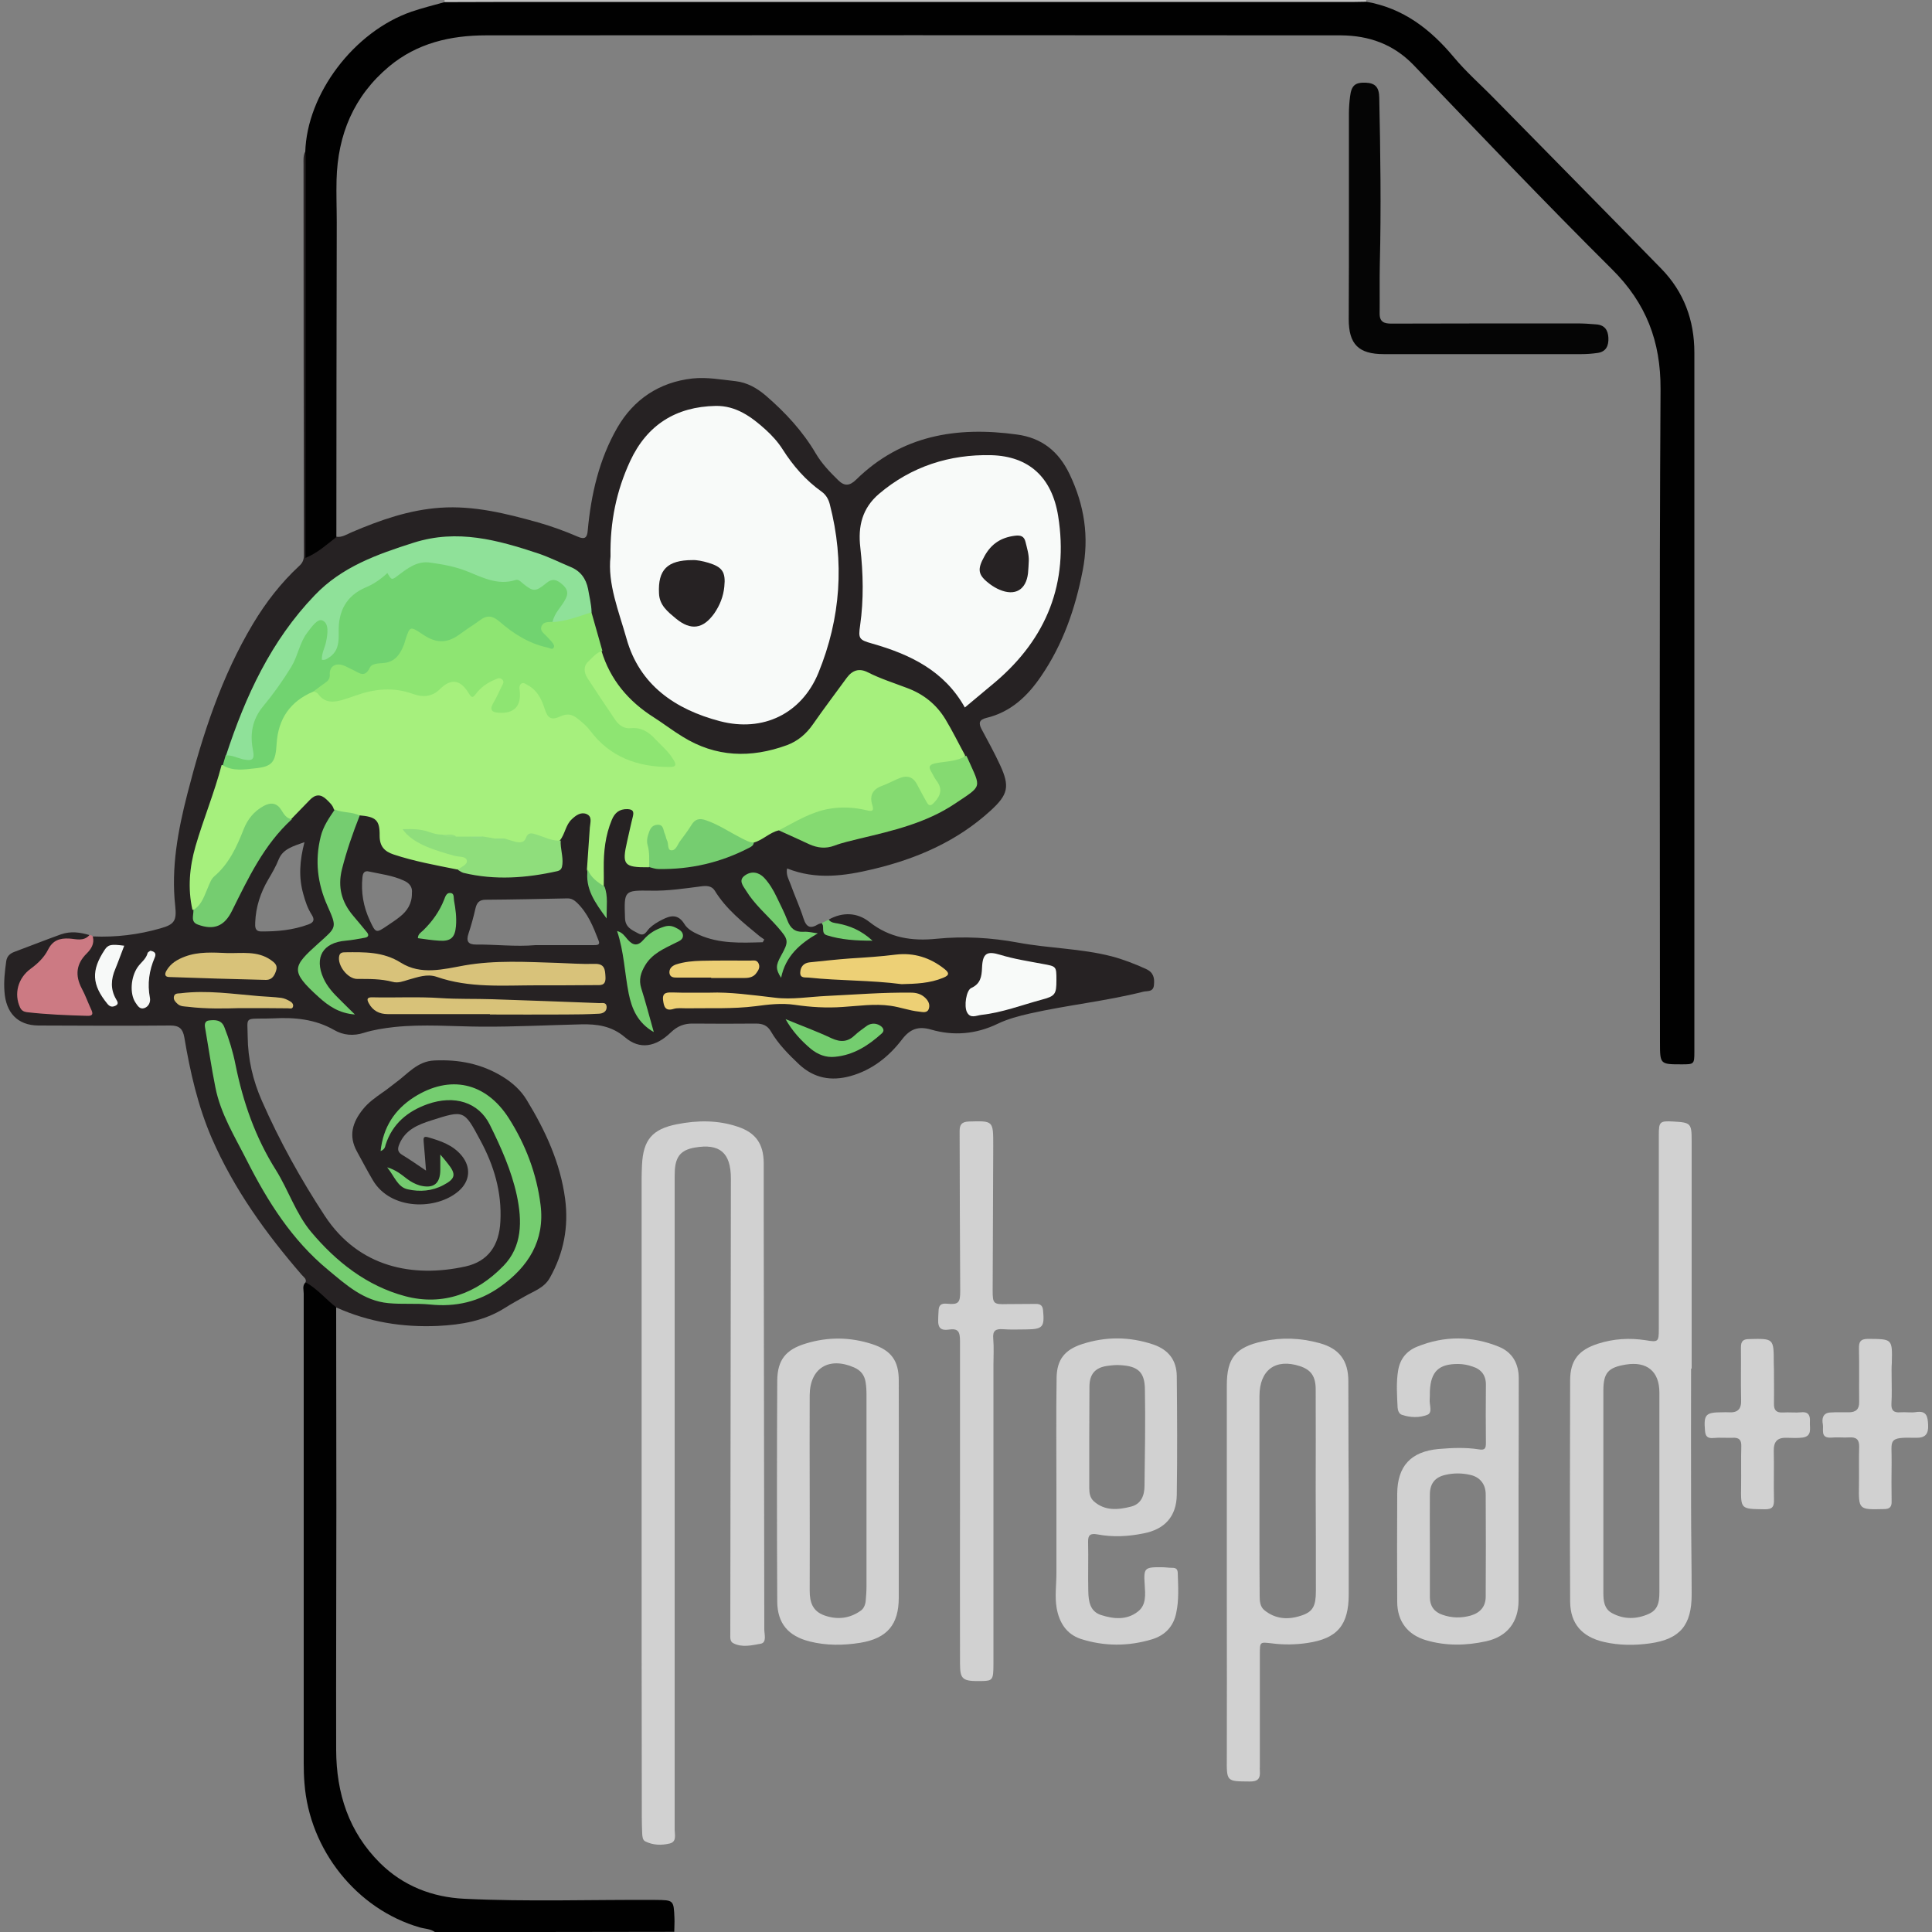 <?xml version="1.0" encoding="utf-8"?>
<!-- Generator: Adobe Illustrator 22.0.1, SVG Export Plug-In . SVG Version: 6.00 Build 0)  -->
<svg version="1.1" id="Слой_1" xmlns="http://www.w3.org/2000/svg" xmlns:xlink="http://www.w3.org/1999/xlink" x="0px" y="0px"
	 viewBox="0 0 1000 1000" style="enable-background:new 0 0 1000 1000;" xml:space="preserve">
<rect x="0" y="0" width="1000" height="1000" fill="#808080" stroke="none"/>
<style type="text/css">
	.st0{fill:#010101;}
	.st1{fill:#BEBEBE;}
	.st2{fill:#262223;}
	.st3{fill:#D1D1D1;}
	.st4{fill:#050505;}
	.st5{fill:#74CB6F;}
	.st6{fill:#CC7A83;}
	.st7{fill:#A6F07D;}
	.st8{fill:#F8FAF9;}
	.st9{fill:#71D370;}
	.st10{fill:#8EE572;}
	.st11{fill:#75CD70;}
	.st12{fill:#8FE199;}
	.st13{fill:#85DA71;}
	.st14{fill:#D8C27A;}
	.st15{fill:#8FDE7C;}
	.st16{fill:#D8C279;}
	.st17{fill:#EDD075;}
	.st18{fill:#EDD076;}
	.st19{fill:#74CD6F;}
	.st20{fill:#D6C179;}
	.st21{fill:#ECCF75;}
	.st22{fill:#F7F9F8;}
	.st23{fill:#74CC70;}
	.st24{fill:#F6F8F7;}
	.st25{fill:#90DC82;}
	.st26{fill:#94E17E;}
	.st27{fill:#90DC80;}
</style>
<g>
	<path class="st0" d="M225.1,1000c-2.4-1.7-5.2-1.6-7.9-2.4c-32.5-9.4-57-40-59.6-74.5c-0.3-3.5-0.4-7-0.4-10.5c0-81,0-162,0-243
		c0-1.9-0.8-4,0.8-5.7c1.1-1,2.3-0.6,3.1,0.2c4.1,4,8.8,7.3,12.8,11.5c0.4,0.4,0.3,0.9,0.1,1.4c0,34.3,0.1,68.6,0.1,103
		c0,42-0.2,84-0.1,125.9c0.1,22.3,6.5,42.3,22.7,58.4c12,11.9,27.1,17.7,43.6,18.5c32.9,1.6,65.9,0.4,98.9,0.6
		c9.5,0.1,9.5,0,9.9,9.5c0.1,2.3-0.1,4.6-0.1,7C307.7,1000,266.4,1000,225.1,1000z"/>
	<path class="st1" d="M230.1,1.1c0-0.4,0-0.7,0-1.1c159,0,318,0,477,0c0,0.3,0,0.6,0.1,0.8c-1.3,1.6-3.2,1.6-5,1.7
		c-1.8,0.1-3.7,0.1-5.5,0.1c-152.1,0-304.2,0-456.4,0C236.8,2.6,233.2,3.5,230.1,1.1z"/>
	<path class="st2" d="M593.1,501.5c-5.8-2.6-11.6-4.9-17.7-6.5c-15.9-4.1-32.3-4.1-48.4-7.1c-14-2.6-28.1-3.4-42.2-2
		c-12.7,1.3-24.3-0.4-34.8-8.7c-6.2-4.9-13.8-5.3-21.1-1.2c0.6,3.1,3.3,2.8,5.4,3.4c7.1,1.8,9.7,3.1,13.1,6.6
		c-7.9-2.1-17.3,1.3-22-8.2c-0.6,0.2-1.3,0.3-1.9,0.6c-3.9,2.4-6.1,1.7-7.6-3c-1.9-6-4.6-11.8-6.7-17.7c-0.9-2.5-2.5-4.9-1.8-8.2
		c15,6,29.7,3.9,44.4,0.4c22.7-5.4,43.5-14.4,60.9-30.3c9.1-8.3,10.1-12.5,4.9-23.7c-2.9-6.3-6.3-12.4-9.6-18.6
		c-1.6-3.1-1.1-4.8,2.5-5.7c12.6-3,21.3-11.2,28.3-21.5c11.4-16.6,17.8-35.2,21.6-54.8c3.4-17.5,0.9-33.8-6.8-49.9
		c-5.7-11.9-14.5-18.8-27.3-20.5c-31.1-4.3-59.8,0.4-83.2,23.4c-3.3,3.2-6,3.5-9.3,0.2c-4.3-4.2-8.5-8.6-11.5-13.7
		c-6.8-11.6-15.8-21.3-26-30.1c-4.6-3.9-9.6-6.7-15.5-7.4c-7.4-0.8-14.9-2.2-22.4-1.4c-17.2,1.9-30.5,10.9-38.9,25.5
		c-9.4,16.3-13.6,34.6-15.3,53.3c-0.3,3.8-1.7,4.6-5.1,3.1c-6.7-2.9-13.6-5.4-20.6-7.4c-16.5-4.6-33.2-8.8-50.6-7.6
		c-16.1,1.1-31.2,6.4-45.9,12.7c-2.6,1.1-5,2.8-8,2.3c-3.3-0.4-5,2.3-7.3,3.7c-2,1.2-3.8,4-5.9,3.1c-2.6-1.2-1.2-4.5-1.2-6.8
		c-0.1-63.4,0-126.7-0.1-190.1c0-3.1,0.8-6.4-1.6-9.1c-1,2-0.8,4.2-0.8,6.3c0,67.5,0.1,134.9,0.2,202.4c0,2.3-0.6,4-2.4,5.6
		c-9.5,8.8-17.3,18.9-23.9,29.9c-16.4,27.4-26.1,57.3-34,88c-4.9,19.1-8.5,38.3-6.3,58.2c0.8,7.5-0.4,9.5-7.6,11.5
		c-11.4,3.3-23.1,4.7-35,4.2c-2,3.8-4,7.5-6.7,11c-3.1,4-3.3,8.6-1.4,13.3c1.6,3.9,3.1,7.7,4.9,11.5c1.4,2.8,0.4,4.3-2.6,3.9
		c-8.9-1.1-17.9-0.4-26.8-2c-1.6-0.3-2.8-0.9-3.6-2.3c-2.9-5.5-1.6-12.6,3.4-16.7c3.7-3.1,7.5-6.2,10.1-10.3
		c2.7-4.5,6.4-6.5,11.6-5.9c1.8,0.2,3.7,0.1,5.5-0.1c1.8-0.3,3.7-0.6,3.8-3.1c-4.9-1.5-9.8-2.1-14.7-0.4c-8.1,2.9-16.1,6.1-24.2,9.1
		c-2.4,0.9-3.9,2.4-4.2,5c-0.7,5.1-1.3,10.2-0.9,15.4c0.7,11.2,6.9,17.6,17.5,17.7c22.8,0.1,45.6,0.2,68.4,0c4.6,0,6.4,1.7,7.2,6.1
		c3,17.9,7,35.5,14.2,52.2c11.5,26.4,28,49.3,46.7,70.9c1,1.1,2.4,1.9,1.9,3.7c6.1,3.4,10.5,8.9,16,13.1
		c16.7,7.5,34.2,10.3,52.4,9.5c12.3-0.6,24.1-2.6,34.7-9.3c3.4-2.2,6.9-4,10.3-6c4.7-2.7,10.1-4.4,13-9.6
		c7.2-12.8,9.8-26.4,7.9-40.9c-2.5-18.7-10.2-35.3-19.9-51.2c-3.1-5.1-7.4-8.9-12.4-12c-10.9-6.7-22.7-9-35.4-8.4
		c-8.8,0.4-13.7,6.9-19.9,11.4c-2.3,1.7-4.4,3.5-6.8,5.1c-3.7,2.6-7.4,5.2-10.2,8.7c-5.4,6.7-7.7,13.7-3.1,22
		c2.7,4.9,5.3,9.9,8.2,14.8c9.2,15.6,33,15.6,44.5,5.5c5.8-5.1,6.4-12.2,1.5-18.2c-4.6-5.6-11-7.7-17.6-9.6
		c-2.5-0.7-2.2,0.9-2.1,2.5c0.4,4.7,0.8,9.3,1.2,14.8c-4.6-3.1-8.3-5.7-12.1-8c-2.6-1.5-2.8-3.1-1.7-5.7c3.1-7.5,9.7-10.1,16.6-12.3
		c16.9-5.4,16.9-5.4,25.3,10.3c7.1,13.1,11.2,26.9,10.4,42c-0.6,12.5-6.4,20.7-18,23.3c-27.2,6-55.3,0.6-72.9-26.2
		c-12.4-18.9-23.4-38.7-32.5-59.4c-4.7-10.6-7.3-21.8-7.4-33.4c-0.1-10-1.8-9.2,9.3-9.3c1.3,0,2.7-0.1,4-0.1c11-0.6,21.6,0.4,31.4,6
		c4.8,2.8,10.1,3.2,15.4,1.5c5.1-1.6,10.4-2.4,15.7-3c15.1-1.6,30.3-0.3,45.4-0.2c17.1,0.1,34.3-0.8,51.4-1.2
		c8.2-0.2,15.8,0.8,22.7,6.7c7.6,6.5,15.8,5.1,23.7-2.5c3.4-3.3,7-4.7,11.6-4.6c10.8,0.1,21.7,0.1,32.5,0c3.5,0,6,1,7.8,4.2
		c3.8,6.5,9.1,11.8,14.6,17c7.7,7.1,16.5,8.7,26.4,6c11.2-3.1,19.9-10,26.8-19c4.1-5.4,8.4-7,15-5.1c11.7,3.4,23.3,2.4,34.5-3
		c5.2-2.5,10.9-4,16.6-5.3c19.5-4.4,39.4-6.4,58.8-11.3c2.1-0.5,5.3,0.3,5.5-3.7C597.6,506.2,597.1,503.3,593.1,501.5z M159.6,478.5
		c-7.9,2.9-16.1,3.7-24.5,3.6c-3.2,0-3.1-2.5-3-4.7c0.3-7.9,2.7-15.3,6.7-22.1c2-3.4,4-6.8,5.5-10.6c2.2-5.3,7.4-6.7,13.3-8.8
		c-2.5,9.5-3.1,18.2-0.6,26.9c1,3.7,2.2,7.3,4.3,10.6C162.9,475.9,162.6,477.4,159.6,478.5z M213.2,462.3c0.1,5.3-2.4,9.2-6.2,12.2
		c-2.1,1.7-4.3,3.1-6.5,4.6c-5.9,4-6,4-9.1-2.7c-3.3-7.1-4.6-14.5-3.8-22.3c0.2-2.2,1-3.6,3.4-3c6,1.3,12.1,2,17.8,4.6
		C211.9,457,213.6,459.1,213.2,462.3z M306.8,489.2c-10,0-20,0-29.6,0c-10.5,0.9-20.6-0.4-30.8-0.3c-4.2,0-5.2-1.8-3.9-5.7
		c1.4-4.2,2.6-8.6,3.6-13c0.7-3,2-4.5,5.3-4.5c14.1-0.1,28.3-0.4,42.4-0.7c2,0,3.4,0.9,4.8,2.2c5.6,5.4,8.4,12.3,11.1,19.3
		C311.1,489.6,308.5,489.1,306.8,489.2z M394.8,487.7c-11.2,0.3-22.4,0.9-33.1-3.9c-2.9-1.3-5.9-2.9-7.5-5.6
		c-3.2-5.1-7-4.5-11.4-2.2c-2.4,1.2-4.6,2.5-6.6,4.4c-1.6,1.5-2.5,4.6-5.9,2.7c-3.4-1.8-6.7-3.2-6.8-8c-0.5-14.2-0.5-14.3,13.4-14.1
		c8.7,0.2,17.2-1.1,25.8-2.2c2.8-0.4,5.6-0.4,7.2,2.1c5.9,9.7,14.7,16.6,23.3,23.7c0.8,0.6,1.6,1.1,2.4,1.7
		C395.3,486.7,395.1,487.2,394.8,487.7z"/>
	<path class="st0" d="M174.1,278c-4.9,3.7-9.3,8-16,10.8c0-2.4,0-4.3,0-6.2c0-67.1,0.1-134.2,0.1-201.3c0-0.8-0.1-1.7-0.2-2.5
		c0.8-30.2,25.2-62.5,55.1-72.8c5.6-1.9,11.3-3.3,17-4.9c11.5,0,23-0.1,34.5-0.1c145.5,0,291,0,436.6,0c2,0,4-0.1,6-0.1
		c19.1,3.3,33.2,14.2,45.3,28.7c6.5,7.8,14.2,14.5,21.3,21.8c28.7,29.2,57.5,58.4,86.1,87.7c11.7,12,17.1,26.7,17.1,43.4
		c0,120.7,0,241.3,0,362c0,6.3-0.2,6.4-6.5,6.4c-11.3,0-11.3,0-11.3-11.5c0-112.7-0.4-225.3,0.3-338c0.1-24.8-7.5-44.5-25.1-62
		c-34.8-34.6-68.7-70.2-102.7-105.7c-10.5-10.9-23.2-15.3-37.6-15.4c-147.5-0.1-295-0.1-442.5,0c-18.4,0-35.7,4-50.2,16.1
		c-18.3,15.3-26.6,35.3-27.2,58.7c-0.2,7.3,0.1,14.7,0.1,22C174.2,169.3,174.1,223.7,174.1,278z"/>
	<path class="st3" d="M332.1,774.5c0-54.8,0-109.7,0-164.5c0-2.3,0.1-4.7,0.2-7c0.6-13,5.3-18.6,18.1-21.1
		c10.6-2.1,21.2-2.2,31.5,1.3c9.3,3.1,13.3,8.9,13.4,18.7c0,8.7,0,17.3,0,26c0.1,71.8,0.2,143.6,0.3,215.5c0,2.6,1.4,6.8-1.9,7.4
		c-4.6,0.8-9.6,2.1-14.2-0.3c-1.8-0.9-1.5-3.2-1.5-5c0.1-78.5,0.2-157,0.3-235.5c0-13.4-5.8-18.3-18.8-16
		c-6.8,1.2-9.7,4.4-10.2,11.5c-0.1,2-0.1,4-0.1,6c0,111.8,0,223.7,0,335.5c0,2.6,1.2,6.3-2.6,7.2c-4.2,1-8.6,0.9-12.6-1.1
		c-1.4-0.7-1.5-2.5-1.6-4c-0.1-2.7-0.2-5.3-0.2-8C332.1,885.5,332.1,830,332.1,774.5z"/>
	<path class="st3" d="M496.9,777.5c0-27.8,0-55.6,0-83.4c0-5.1-1.1-6.6-5.9-5.9c-4.1,0.6-5.5-1.1-5.4-4.7c0-1.7,0.1-3.3,0.2-5
		c0.1-2.9,1.2-4,4.4-3.7c6,0.6,6.8-0.6,6.8-6.5c-0.2-27.6-0.2-55.3-0.3-82.9c0-3.2,1-4.7,4.6-4.9c12.9-0.4,12.8-0.5,12.8,12.5
		c-0.1,25-0.2,50-0.3,74.9c0,6.9,0.4,7.3,7.4,7.1c5-0.1,10,0,15-0.1c2.5,0,3.5,1,3.7,3.5c0.8,8.5-0.2,9.6-8.7,9.7c-4,0-8,0.2-12-0.1
		c-3.8-0.3-5.5,0.7-5.1,4.9c0.4,4.6,0.1,9.3,0.1,14c0,51.5,0,102.9,0,154.4c0,8.1-0.4,8.7-5.9,8.8c-10.1,0.2-11.4-0.7-11.4-9.1
		c-0.1-27.8,0-55.6,0-83.4C496.7,777.5,496.8,777.5,496.9,777.5z"/>
	<path class="st4" d="M698.2,111.4c0-17.5,0-35,0-52.5c0-3,0.2-6,0.6-9c0.7-5.7,2.6-7.3,8.1-7.1c4.8,0.2,6.9,2.2,7,7.7
		c0.6,28.6,1,57.3,0.3,85.9c-0.2,8.7,0,17.3-0.1,26c0,4.3,2.4,5.1,6.1,5.1c32-0.1,64-0.1,96-0.1c3.3,0,6.6,0.2,10,0.5
		c4.3,0.3,6.1,2.9,6.3,6.9c0.2,4.2-1.2,7.3-5.7,7.9c-2.8,0.4-5.6,0.6-8.5,0.6c-34,0-68,0-102,0c-13.1,0-18.2-5.1-18.2-18.1
		C698.2,147.4,698.2,129.4,698.2,111.4z"/>
	<path class="st3" d="M918.2,712c0,4.8,0.1,9.7,0,14.5c-0.1,3.5,1.3,4.8,4.7,4.6c3.2-0.2,6.4,0.2,9.5-0.1c3.9-0.4,4.6,2,4.4,4.9
		c-0.2,3.2,1.4,7.5-3.9,8.2c-2.6,0.3-5.3,0.2-8,0.1c-4.8-0.2-6.9,1.8-6.8,6.8c0.2,8.3-0.1,16.7,0.1,25c0.1,3.7-0.6,5.3-4.9,5.2
		c-12.3-0.2-12.3,0.1-12.1-12.1c0.1-6.8-0.1-13.7,0.1-20.5c0.1-3.3-1.2-4.6-4.4-4.4c-3.3,0.1-6.7-0.2-10,0.1c-3,0.3-4.2-0.8-4.4-3.8
		c-0.7-8.3,0.3-9.5,8.8-9.5c1.2,0,2.3-0.1,3.5,0c4.7,0.3,6.6-1.7,6.4-6.5c-0.2-9,0-18-0.1-27c0-3.2,1-4.4,4.3-4.4
		c12.7-0.3,12.7-0.4,12.7,12.4C918.2,707.6,918.2,709.8,918.2,712z"/>
	<path class="st3" d="M979.1,712.5c0,4.7,0.2,9.3-0.1,14c-0.2,3.6,1.3,4.8,4.7,4.5c2.6-0.2,5.4,0.3,8-0.1c5.6-0.9,6.1,2.4,6.3,6.7
		c0.2,4.6-1.4,6.7-6.3,6.6c-15.2-0.4-12.4,1-12.6,12.8c-0.1,6.7-0.1,13.3,0,20c0.1,2.9-0.9,4.1-4,4.1c-13.1,0.3-13.1,0.4-12.9-12.7
		c0.1-6.5-0.1-13,0.1-19.5c0.1-3.8-1.5-5.1-5-4.9c-3.1,0.2-6.3-0.2-9.4,0.1c-5.9,0.4-3.9-4.2-4.4-6.9c-0.6-2.9,0-5.9,3.9-6.1
		c3.2-0.2,6.3-0.1,9.5-0.1c3.7,0,5.5-1.6,5.4-5.4c-0.1-9.2,0.1-18.3-0.1-27.5c-0.1-3.5,0.7-5.1,4.7-5.1c12.6,0.1,12.6-0.1,12.3,12.5
		C979,707.9,979.1,710.2,979.1,712.5z"/>
	<path class="st5" d="M428.9,476c1.2,1.6,3,1.7,4.8,2c6.2,1.2,12,3.5,17.9,8.9c-8.8,0-16.3-0.5-23.6-2.8c-3.3-1-1-4.6-2.7-6.4
		C426.5,477.3,427.7,476.6,428.9,476z"/>
	<path class="st6" d="M48.1,485c0.8,3.5-0.9,6.2-3.2,8.5c-5.5,5.4-6.1,11.4-2.6,18.1c1.9,3.5,3.2,7.3,4.9,10.9
		c1.1,2.3,0.8,3.4-2,3.3c-10.5-0.3-20.9-0.7-31.3-1.9c-1.6-0.2-2.8-0.9-3.5-2.4c-3.3-7.1-1.1-15.3,5.5-20.1c3.7-2.7,7-5.9,9-9.9
		c2.4-4.8,6-6,11-5.7c3.4,0.2,7.3,1.6,10.3-1.7C47.1,483.9,47.7,484.1,48.1,485z"/>
	<path class="st7" d="M403.1,429.8c-4.8,1.1-8.2,5-12.9,6.3c-2.2,1.5-4.1,0.2-6.1-0.7c-5.4-2.5-10.3-6-15.9-8.3
		c-5.8-2.5-7.1-2.1-10.8,3c-2.1,3-4.1,6.1-6.5,8.8c-2.9,3.3-4.8,2.9-6.3-1.2c-0.9-2.3-1.3-4.8-2.5-7c-1.3-2.5-3.1-2.4-4.5-0.1
		c-1.6,2.5-1.3,5.3-1,8.2c0.5,3.4,1.6,6.9-0.8,10.1c-12.9,0.1-14-1.2-11.2-13.4c1-4.3,1.9-8.7,3-13c0.6-2.6-0.1-3.6-2.9-3.7
		c-4.1-0.1-6.5,1.9-8,5.5c-3.4,8.1-4.3,16.6-4.2,25.2c0.1,3.1,0,6.3,0,9.4c-5.3-0.7-7.9-3.8-8.7-8.9c0.5-7.2,1-14.4,1.5-21.7
		c0.2-2.6,1.4-5.7-1.8-7c-2.9-1.1-5.4,0.7-7.5,2.7c-3.3,3-3.5,7.7-6.2,11c-3.5,2.4-6.7,0.2-9.8-0.8c-3.1-1-5.9-1.9-8.3,1.4
		c-1.4,1.9-3.8,1.7-6,1.1c-1.8-0.4-3.5-1-5.3-1.3c-1.6-0.2-3.2-0.1-4.7-0.1c-2.2,0-4.3-0.5-6.4-0.9c-2.2-0.2-4.4-0.1-6.6,0
		c-2.2,0-4.4,0-6.6-0.4c-2.3-0.8-4.6-0.7-7-0.7c-6,0.1-11.4-3.6-18.2-2.5c3.5,3.1,7.3,5.3,11.4,6.7c4.9,1.7,9.7,3.4,14.8,4.5
		c2.1,0.4,5.4,0.5,5,3.6c-0.3,2.8-2.6,4.5-5.7,4.4c-11-2.2-22-4.2-32.6-7.7c-4.8-1.6-7.3-4.2-7.3-9.7c0.1-8.3-2-9.9-10.8-10.6
		c-4.6,0.3-9.2,0.5-12.9-3.1c-0.6-2.2-2.3-3.6-3.8-5.1c-3-2.9-5.8-2.7-8.6,0.2c-3.2,3.3-6.5,6.7-9.7,10c-3.2,1.3-4.4-1.4-5.9-3.2
		c-3.6-4.1-5.8-4.4-10.2-1.3c-3.7,2.7-6.3,6.3-8,10.6c-3.5,9-7.9,17.5-15.1,24.3c-3.2,3-3.7,7.7-6,11.4c-1.5,2.3-2.3,5.3-5.9,5.1
		c-2.5-11.1-1.5-22.1,1.6-32.9c4.1-14.1,9.8-27.8,13.5-42c5.9,0.1,11.8,1.3,17.7,0.1c6.3-1.3,8.1-3,8.6-9.5c0.4-6,1.5-11.8,4.8-17
		c3.7-5.9,8.5-10.5,15.4-12.6c1.6-0.1,3,0.5,4.1,1.6c3.9,4,8.3,3.5,13,1.9c7.3-2.4,14.4-5.1,22.3-4.9c4.1,0.1,7.9,0.8,11.7,2
		c5.5,1.8,10.6,1.5,15.3-2.8c4.8-4.5,9.2-4.1,13.9,1.1c2.3,2.6,3.8,2.5,5.9,0c2.2-2.6,5.2-4.1,8.4-5.3c1.6-0.6,3.3-0.7,4.6,0.7
		c1.2,1.3,0.8,2.8,0.2,4.2c-1.1,2.6-2.6,5.1-3.7,7.7c-1.5,3.5-0.7,4.5,3.2,4c6.7-0.9,7.8-2.3,7.4-9.4c-0.1-1.7-0.1-3.4,1.5-4.5
		c1.9-1.3,3.6-0.2,5.1,0.8c4.3,2.7,6.6,7,8.3,11.5c1.9,5,2.5,5.5,7.7,3.7c3.4-1.1,6.2-0.5,8.9,1.5c2.6,1.9,4.9,4,6.8,6.5
		c9.4,12.1,22,17.8,37.2,18.3c1.3,0,2.9,0.6,3.5-1c0.5-1.2-0.6-2.2-1.3-3.1c-3.3-4-6.9-7.7-10.9-11c-2.3-1.8-5.1-2.4-8-2.4
		c-3.8,0-6.9-1.5-9-4.5c-5.1-7.2-10.2-14.4-14.6-22.1c-3.8-6.5,1-14.4,8.6-14.7c4.5,15,14,26.2,27.1,34.5c5,3.2,9.8,6.9,14.9,10
		c17.2,10.7,35.3,11.2,54,4.4c5.6-2.1,9.9-5.7,13.4-10.7c5.7-8.2,11.7-16.1,17.6-24.2c2.9-3.9,6.4-5.1,10.9-2.8
		c6.5,3.3,13.5,5.5,20.3,8.1c8.4,3.1,15.1,8.4,19.8,16.1c3.7,6.1,6.8,12.5,10.2,18.7c0.1,2.6-2.1,2.7-3.7,3.1
		c-3.1,0.8-6.2,1.5-9.3,1.9c-4.1,0.5-4.2,2.4-2.3,5.3c0.9,1.4,1.7,2.8,2.4,4.4c1.6,4.1,0.2,8.5-3.3,11.1c-2.1,1.5-3.7,0.8-5.2-0.9
		c-1.9-2.4-3-5.2-4.4-7.8c-2.5-4.5-4.6-5.3-9.4-3.6c-2.8,1-5.4,2.5-8.1,3.8c-3.4,1.6-4.2,4.2-3.9,7.8c0.4,4.3-0.6,5.4-4.7,4.5
		c-13.7-3.3-26.1,0.2-37.8,7C407.9,428.8,405.6,429.5,403.1,429.8z"/>
	<path class="st8" d="M316,288c-0.3-18,3.1-34.1,10.2-49.4c8.7-18.7,23.7-28.1,44.2-28.5c10.5-0.2,18.5,5.6,25.9,12.3
		c3.3,3,6.4,6.4,8.8,10.2c5.4,8.5,11.9,16,20.2,21.9c2.2,1.6,3.5,3.8,4.2,6.5c7.7,29.8,5.7,58.9-5.9,87.3
		c-8.7,21.1-28.6,30.8-50.9,25c-23.3-6.1-41.7-18.8-48.4-42.7C320.3,316.4,314.4,302.2,316,288z"/>
	<path class="st8" d="M499.4,366.2c-10.6-19-28.3-27.5-48-33.1c-6.8-1.9-7.2-2.6-6.2-9.4c1.9-13.4,1.6-26.9,0.1-40.3
		c-1.3-11,1-20.4,9.7-27.8c16.7-14.2,36.6-20.5,58-20c19.6,0.5,31.5,11.5,34.7,31.5c5.5,34.5-5.8,63.2-32.5,85.9
		C510.1,357.3,504.8,361.7,499.4,366.2z"/>
	<path class="st9" d="M162.1,358c-11.9,5-18.1,14.1-18.9,26.8c-0.6,9.6-2,12-11.3,12.9c-5.5,0.6-11.3,1.6-16.6-1.6
		c0.5-1.7,1-3.4,1.5-5.1c2.6-1.9,5.1-0.4,7.6,0.2c4.5,1.1,5.3,0.7,4.7-3.7c-1.4-9.5,1.3-17.6,7.4-25c7.7-9.1,14.2-18.8,18.1-30.2
		c1.4-4.1,4-7.7,7.5-10.4c4.3-3.4,6.8-2.4,7.9,3.1c0.5,2.7,0.3,5.3-0.3,7.9c-0.5,1.9-1.1,3.8-1.6,6.5c4.2-2.1,5.6-5,5.6-8.9
		c0-4.2,0.1-8.3,1.1-12.4c1.6-6.4,5.5-10.9,11.2-14c4-2.1,8-4.1,11.5-6.9c0.8-0.6,1.9-1.6,2.6-1.2c4.3,2.7,6.7-0.8,9.6-2.6
		c4.7-3,9.6-4.3,15.2-3.3c6.7,1.2,13.4,2.7,19.7,5.3c6.8,2.8,13.6,5.5,21.3,3.7c1.9-0.4,3.7,0.3,5.1,1.6c3.6,3.3,6.9,2.9,10.7,0.2
		c4-2.9,7.3-2.3,10.6,1.2c2.3,2.4,3,5,1.5,8.2c-2.1,4.2-4.9,7.9-7.3,11.9c-5.5,2.7-5.5,2.7-1.5,7.5c0.4,0.5,0.9,1,1.2,1.6
		c0.9,1.4,2,2.9,0.8,4.6c-1,1.4-2.7,1-4.2,0.6c-6.6-1.4-12.4-4.6-18.1-8.2c-1.6-1-3-2.1-4.4-3.2c-7.5-5.7-7.7-5.7-15.5-0.3
		c-3,2.1-5.8,4.5-9,6.2c-6.3,3.3-12.1,2.3-17.8-1.5c-4.9-3.3-5.3-3.2-7,2.5c-2.2,7.4-6.4,12.3-14.5,13c-2.2,0.2-4.2,1.1-5.5,3.1
		c-1.6,2.6-3.7,2.3-6,1.2c-2.6-1.2-5-2.8-7.7-3.5c-2.1-0.5-5.1-0.9-5.2,2C171.7,354.5,167,356.2,162.1,358z"/>
	<path class="st10" d="M162.1,358c2.1-1.6,4.3-3.2,6.4-4.7c1.4-1,2.3-2.1,2.2-4.1c-0.3-4,2.7-6.2,6.7-4.9c1.7,0.5,3.3,1.6,5,2.3
		c3.2,1.4,6.3,4.7,9-1c1-2.2,4.5-2.2,6.8-2.4c6-0.4,8.7-4.2,10.7-9.1c0.4-0.9,0.6-1.9,0.9-2.8c2.4-7.3,2.4-7.3,8.9-3
		c7.4,5,13,4.8,20.1-0.6c3.2-2.4,6.6-4.4,9.8-6.8c3.6-2.7,6.5-2.1,9.8,0.7c7.3,6.4,15.4,11.5,25.1,13.6c1.1,0.2,2.3,1.3,3.1,0
		c0.6-1.1-0.4-2.2-1.1-3.1c-0.7-0.9-1.6-1.7-2.4-2.6c-1.4-1.6-3.8-2.8-2.8-5.4c1-2.4,3.5-2.1,5.6-2.2c6.6-2.4,13-5.1,20.2-5.1
		c1.9,6.7,3.8,13.4,5.7,20.1c-3.2,0.9-5.2,3.5-7.4,5.6c-2.6,2.5-2.1,5.8-0.2,8.7c4.7,7.2,9.5,14.4,14.4,21.6c1.9,2.7,4.5,4.5,8,4.1
		c5.1-0.5,9,1.8,12.3,5.4c3.3,3.5,7.1,6.6,9.6,10.8c1.4,2.3,2,3.9-1.9,3.9c-16.6,0-30.9-5.1-41.2-18.9c-1.9-2.5-4.3-4.5-6.9-6.5
		c-2.8-2.1-5.2-2.2-8.2-0.9c-5,2.3-6.8,1.2-8.4-3.9c-1.6-5-3.9-9.6-8.8-12.2c-1-0.5-2-1.5-3.2-0.8c-1.3,0.9-1.1,2.4-0.9,3.7
		c0.9,8-2.9,12-11,11.4c-3.1-0.2-4.8-1.3-2.8-4.8c1.7-2.9,3.1-5.9,4.5-8.9c0.5-1.1,1.6-2.3,0.1-3.6c-1.3-1.1-2.5-0.3-3.7,0.2
		c-3.9,1.6-7.3,4-9.8,7.4c-1.6,2.1-2.2,2.1-3.7-0.4c-4.3-7.1-9.2-7.8-14.9-2.1c-4.2,4.2-9.2,4.2-13.9,2.5
		c-10.1-3.7-19.9-2.7-29.7,0.8c-2.2,0.8-4.4,1.5-6.6,2.2c-4.7,1.4-9.2,1.8-12.6-2.7C164.3,358.6,163.3,358,162.1,358z"/>
	<path class="st11" d="M197,595.8c1.3-12.4,7.3-21.5,17.3-27.9c18.6-11.8,37.1-7.7,49,10.8c8.8,13.8,14.5,28.9,16.5,45
		c2.3,18.4-6.4,32.1-21,42.4c-10.9,7.7-22.9,10.5-36.3,9.1c-7.1-0.7-14.3,0-21.5-0.7c-12.8-1.2-21.9-9.5-31.3-17.3
		c-18.6-15.4-31.1-35.2-41.9-56.5c-6.2-12.3-13.6-24.1-16.3-37.8c-2.1-10.4-3.6-20.9-5.4-31.3c-0.3-1.7,0.2-3.2,2-3.4
		c3.2-0.4,6.5-0.4,8,3.4c2.5,6.3,4.5,12.9,5.8,19.5c3.9,19.4,10.3,37.7,20.9,54.5c6.5,10.4,10.3,22.5,18.2,32
		c13.1,15.6,28.9,28,48.7,33.3c19.6,5.2,37.1-1.5,50.8-15.6c9.9-10.1,9.8-23.4,7-36.6c-2.8-12.9-8.2-24.9-14-36.6
		c-5.8-11.6-18.3-15.5-32.2-10.6c-10.4,3.7-18.2,10.2-21.7,21C199.3,593.6,199.2,594.9,197,595.8z"/>
	<path class="st12" d="M306.2,316.9c-6.6,2.1-13.1,4.7-20.2,5.1c0.9-4.8,4.7-7.9,6.8-12.1c1.8-3.6,0.3-5.7-2.1-7.7
		c-2.5-2.1-4.8-3-7.9-0.4c-5.7,4.7-6.9,4.5-12.4,0c-1-0.9-2.1-2-3.5-1.6c-9.3,3-17.3-1.4-25.4-4.6c-6.1-2.4-12.4-3.5-18.8-4.4
		c-6.7-1-11.7,2.9-16.6,6.6c-3.4,2.6-3.4,2.5-5.6-1.2c-3.3,3.1-7,5.7-11.1,7.4c-10.2,4.3-14.3,12.4-14.1,22.9c0.1,5.2,0,10-4.8,13.3
		c-1.1,0.7-2.1,1.6-3.9,1.3c-0.2-3.4,1.6-6.3,2.2-9.4c0.8-4,1.6-9.3-1.8-10.9c-2.6-1.3-5.7,3.3-8,6.3c-4,5.3-4.8,12-8.2,17.6
		c-4.4,7.2-9.3,14.1-14.7,20.6c-5.5,6.7-6.8,14.2-5.2,22.4c1,5-0.1,6-5.2,4.9c-2.9-0.7-5.6-2.2-8.7-2c10-30.6,23.3-59.4,45.9-82.9
		c14-14.7,32.3-21.2,51.2-27.2c22.6-7.2,43.5-1.4,64.6,5.6c5.6,1.9,11,4.6,16.5,6.9c5.2,2.1,8.1,6,9.2,11.5
		C305,308.7,306.1,312.7,306.2,316.9z"/>
	<path class="st13" d="M403.1,429.8c8.5-4.4,16.6-9.6,26.3-11.2c6.5-1.1,12.9-0.7,19.2,0.8c2.8,0.7,3.9,0.4,2.9-2.7
		c-1.6-5,0.3-8.3,5.2-10c3.3-1.2,6.3-3,9.6-4.2c3.6-1.3,6.5-0.1,8.3,3.4c1.6,3.1,3.3,6.1,5,9.2c1.2,2.2,2.2,2.2,4,0.2
		c3.5-3.7,4.3-7.2,1-11.4c-1-1.3-1.6-2.9-2.5-4.3c-1.9-3-0.7-4,2.4-4.6c5.3-1,10.9-0.8,15.6-3.9c0.4,0.7,0.8,1.4,1.1,2.2
		c6.6,14.8,7.4,13.1-6.8,22.6c-15,10.1-32.4,14.1-49.6,18.2c-4.3,1.1-8.7,2-12.9,3.6c-4.6,1.7-8.7,1.2-13-0.7
		C413.6,434.5,408.4,432.2,403.1,429.8z"/>
	<path class="st14" d="M277.8,510c-17.4,0-34.9,1.5-51.8-4.4c-5-1.7-9.8,0.2-14.6,1.5c-2.7,0.8-5.3,1.9-8.2,1.1
		c-6-1.6-12.2-1.5-18.3-1.5c-5,0-10.5-7.2-9.3-12c0.4-1.6,1.6-1.8,3.1-1.8c9.9-0.1,19.6-0.4,28.8,5.4c10.4,6.5,21.8,3.4,32.9,1.4
		c16-2.8,32.1-1.8,48.3-1.3c6.3,0.2,12.6,0.7,18.9,0.5c5.4-0.2,5.6,2.8,5.8,6.9c0.2,4.6-2.6,4.1-5.5,4.1
		C297.8,510,287.8,510,277.8,510z"/>
	<path class="st11" d="M173.3,419c4.1,1.8,8.8,1.1,12.9,3.1c-3.6,9.1-6.8,18.3-9.2,27.8c-2.3,9.2-0.2,17,5.8,24.1
		c2.4,2.8,4.7,5.6,7,8.4c1.4,1.6,0.9,2.7-1.1,3c-3.3,0.6-6.5,1.2-9.8,1.5c-11.8,1-16.3,8.6-11.5,19.4c2,4.5,5.3,8,8.8,11.4
		c2.2,2.2,4.4,4.4,7.5,7.4c-8.2-0.6-13.7-4.5-18.5-8.8c-15.3-13.8-13.9-15.9-0.2-28.2c9.3-8.3,9.5-7.9,4.5-19.2
		c-5.2-11.6-6.6-23.5-3.5-35.9C167.3,427.7,170.3,423.4,173.3,419z"/>
	<path class="st15" d="M261.1,434c1.9,0.6,3.8,1.2,5.7,1.7c2.2,0.5,4.5,0.6,5.4-2c1.2-3.2,3.2-2.4,5.6-1.7c4.1,1.3,8,3.4,12.4,3.1
		c-0.2,4.1,1.3,8.1,0.9,12.2c-0.2,1.9-0.6,3.1-2.6,3.6c-16.1,3.6-32.3,4.8-48.6,0.9c-1.1-0.3-2-1.1-3-1.6c1.8-1.6,5.3-2.6,4.7-5
		c-0.6-2.1-4.2-1.6-6.6-2.3c-8.9-2.5-21.3-5.9-26.6-13.7c5-0.2,9.6-0.1,13.9,1.5c2.2,0.8,4.4,1.3,6.7,1.3c2.2,1.3,4.8-0.3,7,1
		c2.3,0,4.6,0,7,0c2.3,0.8,4.7,0.8,7,0c2,0.3,4,0.6,6,1C257.7,434.8,259.4,434.8,261.1,434z"/>
	<path class="st11" d="M100.1,471c4.6-2.8,5.8-7.9,7.8-12.3c0.8-1.8,1.4-3.7,3-5.1c7.7-6.6,11.7-15.4,15.3-24.6
		c2-5,5.3-9.1,10.2-11.8c3.9-2.1,7-1.6,9.3,2.2c1.3,2.1,2.6,4.3,5.4,4.6c-14.5,13.2-22.6,30.5-31.1,47.6c-3.9,7.8-9.3,10-17.5,7
		C98.4,477.2,100.3,473.7,100.1,471z"/>
	<path class="st8" d="M546.8,507.3c0,7.2-0.6,8.3-7.5,10.1c-10.4,2.8-20.5,6.7-31.3,7.9c-2.7,0.3-5.7,2.1-7.5-1.4
		c-1.6-3.1-0.4-11.3,2.2-12.5c4.8-2.2,5.4-5.8,5.6-10.5c0.3-7.5,2.5-8.8,9.4-6.7c7.2,2.2,14.5,3.3,21.9,4.7
		C546.8,500.2,546.8,500.1,546.8,507.3z"/>
	<path class="st16" d="M253.6,524.9c-17.6,0-35.3,0-52.9,0c-4.3,0-7.7-1.7-9.8-5.6c-1.1-2-1-3.1,1.6-3.1c11.8,0.3,23.6-0.4,35.4,0.4
		c9,0.6,18,0.3,26.9,0.6c18.4,0.6,36.9,1.3,55.3,2c1.5,0.1,3.7-0.7,3.9,1.9c0.1,2.5-1.9,3.5-4,3.6c-5.8,0.3-11.6,0.4-17.5,0.4
		c-13,0.1-26,0-39,0C253.6,525.1,253.6,525,253.6,524.9z"/>
	<path class="st17" d="M367.5,513.8c9.9-0.4,21.7,1.2,33.6,2.6c8.8,1.1,17.9-0.5,26.8-0.9c14.6-0.7,29.2-1.9,43.8-1.7
		c2.6,0,5,0.7,6.9,2.4c1.7,1.5,2.9,3.5,2.2,5.8c-0.8,2.6-3.3,1.8-5.2,1.6c-4.9-0.5-9.6-2.3-14.6-3c-8.4-1.2-16.6,0.1-24.8,0.6
		c-8.4,0.6-16.6,0.1-24.8-1.1c-6.8-1-13.6-0.2-20.3,0.7c-11.9,1.5-23.9,0.9-35.9,1.1c-2.2,0-4.5-0.3-6.5,0.3
		c-4.5,1.4-5.1-1.4-5.5-4.6c-0.5-4.2,2.4-3.9,5.1-3.9C354.2,513.9,359.8,513.8,367.5,513.8z"/>
	<path class="st11" d="M336,448.8c0-3.8,0.3-7.6-0.8-11.4c-0.5-1.7-0.3-3.6,0.3-5.4c0.8-2.4,1.5-4.8,4.6-5.1c3.5-0.3,3.1,2.8,4,4.7
		c0.5,1,0.6,2.3,1.1,3.3c1,1.7,0.1,4.9,2.1,5.2c2.5,0.3,3.3-2.8,4.6-4.6c2.1-2.8,4.2-5.6,6-8.5c1.9-3.2,4.3-3.6,7.6-2.4
		c6.7,2.3,12.4,6.3,18.6,9.4c1.9,0.9,3.8,2.1,6.1,2.1c-0.2,1.6-1.4,2.2-2.6,2.8c-14.7,7.6-30.3,11.2-46.8,10.9
		C339.2,449.8,337.6,449.2,336,448.8z"/>
	<path class="st18" d="M466.7,509.4c-16-2.1-32.1-1.7-48.1-3.4c-1.8-0.2-4.5,0.5-4.4-2.6c0.1-3,1.8-5,4.9-5.3
		c6.9-0.7,13.9-1.5,20.8-2c7.9-0.5,15.9-1,23.8-2c9.2-1.1,17.7,1.5,25.1,7.4c2.4,1.9,2.9,3.2-0.6,4.6
		C481.2,509,474,509.2,466.7,509.4z"/>
	<path class="st16" d="M117.5,493.3c7.7,0.2,15.7-1.3,22.7,3.6c2,1.4,3.5,2.7,2.8,5.2c-0.8,2.7-2.1,5.1-5.3,5.1
		c-16.8-0.4-33.5-0.9-50.3-1.5c-2-0.1-2.3-1.4-1.3-3.2c2.2-3.9,5.7-5.9,9.7-7.4C102.8,492.5,110.2,493,117.5,493.3z"/>
	<path class="st19" d="M338.4,534.2c-8.4-4.8-11.4-12.1-13-20c-2.1-10.6-2.4-21.6-6-32.3c2.8,0.7,4,2.7,5.3,4.2
		c2.9,3.4,5.4,3.8,8.5,0.2c2.7-3.2,6.3-5.3,10.4-6.6c2.1-0.7,3.9-0.6,5.8,0.3c1.8,0.9,3.9,1.9,4.1,4c0.2,2.4-2,3.1-3.8,4
		c-6,3-12.2,5.6-15.8,11.7c-2.2,3.7-3.4,7.3-2,11.8C334.2,518.7,336.1,526.1,338.4,534.2z"/>
	<path class="st19" d="M423.3,483.1c-9.2,5.3-16.7,11.7-19,23c-2.9-4.5-2.8-6.4-0.1-11.3c4.3-7.7,4-8.4-1.8-15.1
		c-5.5-6.2-11.9-11.6-16.3-18.8c-1.5-2.4-4.1-5.3-0.5-7.8c3.4-2.4,7.1-1.7,9.9,1.2c2.7,2.9,4.8,6.4,6.5,10c1.9,4,4,8,5.6,12.2
		c1.5,3.9,3.8,6,8.2,5.8C418.4,482.1,420.8,482.8,423.3,483.1z"/>
	<path class="st20" d="M124,521.8c-7.2,0.2-17,0.5-26.8-0.7c-1.8-0.2-3.7-0.1-5.2-1.4c-1.1-1-2.3-2.1-2-3.8c0.4-2,2.2-1.6,3.6-1.8
		c13.6-1.7,27.1,0.4,40.6,1.5c3.8,0.3,7.6,0.4,11.4,0.9c1.6,0.2,3.2,1,4.6,1.8c0.9,0.5,1.9,1.6,1.4,2.9c-0.4,1.2-1.7,0.7-2.6,0.7
		C141.5,521.8,134.1,521.8,124,521.8z"/>
	<path class="st19" d="M406.6,527.5c7.9,3.3,16,6.2,23.8,9.9c4.8,2.2,8.5,1.9,12.2-1.7c1.8-1.7,3.9-3.1,5.9-4.6
		c1.9-1.4,4.2-1.6,6.2-0.7c1.8,0.8,3.8,2.7,1.6,4.6c-6.9,6.2-14.5,11.1-24.1,12c-4.8,0.5-8.9-1.2-12.5-4.1
		C414.6,538.6,410.1,533.7,406.6,527.5z"/>
	<path class="st21" d="M368.1,506c-5.8,0-11.6,0-17.4,0c-1.9,0-3.9,0-4.2-2.4c-0.2-2.3,1.4-3.7,3.4-4.4c4.3-1.4,8.8-1.8,13.2-1.9
		c8.5-0.2,16.9-0.1,25.4-0.1c1.4,0,3-0.5,4,1.2c1.1,2,0.2,3.6-0.9,5.1c-1.4,2.1-3.6,2.7-6.1,2.7c-5.8,0-11.6,0-17.4,0
		C368.1,506.1,368.1,506,368.1,506z"/>
	<path class="st22" d="M64.3,489.5c-1.6,4.1-3,8.1-4.6,12c-2.3,5.3-2.6,10.6,0.4,15.7c0.7,1.2,1.5,2.4-0.2,3.3
		c-1.6,0.8-2.9,0.8-4.3-0.9c-8.1-9.9-8.5-17.3-1.4-28C56,488.9,57.4,488.6,64.3,489.5z"/>
	<path class="st23" d="M216.3,485.6c0-2.2,1.7-3,2.8-4.1c4.7-4.6,8.4-9.8,10.8-15.9c0.6-1.6,1.2-3.5,3.1-3.4c2.3,0.1,1.7,2.4,2,3.9
		c0.8,4.4,1.4,8.8,1,13.3c-0.5,5.9-2.7,7.9-8.6,7.5C223.7,486.7,220,486.1,216.3,485.6z"/>
	<path class="st24" d="M77.8,492.1c2.3,0.4,3.2,1.4,2.3,3.5c-2.9,6.7-3.9,13.6-2.5,20.9c0.4,2.1-0.6,4.5-2.9,5.3
		c-2.4,0.8-3.5-1.3-4.6-2.9c-3-4.5-2.5-13.1,1.2-18.4c1.7-2.4,4.3-4.1,5.1-7.2C76.6,492.7,77.5,492.4,77.8,492.1z"/>
	<path class="st5" d="M227.9,597.6c1.9,2.2,2.9,3.4,3.9,4.7c4.4,5.5,4,7.8-2.3,11.1c-5.8,3.1-12.2,3.6-18.4,2.2
		c-5.3-1.1-6.9-6.7-10.7-11.4c4.7,1.4,7.4,3.8,10.3,6c2,1.5,4.2,2.7,6.6,3.4c7.1,1.8,10.6-0.9,10.6-8.2
		C227.9,603.2,227.9,601.1,227.9,597.6z"/>
	<path class="st5" d="M304.2,450c1.6,4.3,5.1,6.6,8.7,8.9c1.9,5,1,10.1,1.1,16.5C307.9,467.1,302.7,459.9,304.2,450z"/>
	<path class="st3" d="M875.6,708.4c0-39.3,0-78.7,0-118c0-9-0.5-9.4-9.5-9.9c-7-0.4-7.5,0.1-7.5,6.9c0,33.5,0,67,0,100.5
		c0,6.6-0.3,6.9-6.8,5.8c-8.4-1.3-16.6-0.8-24.7,1.8c-10,3.2-14.4,8.6-14.4,19c-0.1,38.2-0.2,76.3,0,114.5
		c0.1,11.5,6.2,18.3,17.6,20.9c7.9,1.8,15.9,1.8,23.8,0.7c15.5-2.2,21.5-9.4,21.5-25.3c0-15.3-0.3-30.6-0.3-46
		c-0.1-23.7,0-47.3,0-71C875.4,708.4,875.5,708.4,875.6,708.4z M858.9,822.4c0,5,0.2,10.4-5.4,12.9c-6.4,2.9-13,3-19.2-0.4
		c-4-2.2-4.4-6.3-4.4-10.5c0-24.7,0-49.3,0-74c0-10.2,0-20.3,0-30.5c0-9.3,2.4-12.1,11.6-13.6c10.9-1.8,17.4,3.5,17.4,14.5
		c0,17,0,34,0,51C858.9,788.7,858.9,805.6,858.9,822.4z"/>
	<path class="st3" d="M697.9,714.9c0-10.7-4.7-16.9-14.9-19.7c-9.8-2.7-19.7-3.1-29.6-0.9c-13.9,3.1-18.4,8.6-18.4,22.8
		c0,37.8,0,75.6,0,113.4c0,26.3,0.1,52.6,0,79c-0.1,12.7-0.3,12.5,11.7,12.6c4.4,0.1,5.7-1.5,5.4-5.5c-0.1-0.8,0-1.7,0-2.5
		c0-19.3,0-38.6,0-58c0-6.4,0-6.2,6.2-5.5c6.1,0.8,12.3,0.7,18.4-0.2c15.6-2.3,21.4-9.3,21.4-25.3c0-17.8,0-35.7,0-53.5
		C697.9,752.9,698,733.9,697.9,714.9z M681.1,823.6c0,7.6-1.6,10.5-6.9,12.4c-7,2.5-13.8,2.3-19.8-2.6c-2.2-1.8-2.4-4.7-2.4-7.4
		c-0.1-10.7-0.1-21.3-0.1-32c0-23.8,0-47.6,0-71.4c0-13.5,8.3-19.6,20.9-15.5c5.8,1.9,8.2,5.3,8.2,12.1c0.1,17.6,0,35.3,0,52.9
		C681.1,789.3,681.1,806.4,681.1,823.6z"/>
	<path class="st3" d="M609.6,814.1c-0.1-2-1-2.6-2.8-2.6c-1.8,0-3.7-0.3-5.5-0.3c-9-0.1-9.4,0.4-8.8,9.1c0.3,5,0.9,10.5-3.6,13.9
		c-5.8,4.5-12.6,3.8-19.1,1.7c-5.7-1.9-6.4-7.2-6.5-12.3c-0.2-8.5,0.1-17-0.1-25.5c-0.1-3.8,1.4-4.5,4.8-3.9
		c8,1.5,15.9,1.1,23.8-0.5c11.1-2.1,17.1-8.8,17.3-19.9c0.3-20.5,0.2-41,0-61.5c-0.1-8.3-4.3-13.7-12.2-16.4
		c-12.2-4.1-24.5-4.2-36.8-0.2c-8.9,2.9-13,7.9-13.2,17.2c-0.3,19.1-0.1,38.3-0.1,57.4c0,14.7,0,29.3,0,44c0,6-0.9,12,0.1,17.9
		c1.3,7.5,5,13.6,12.5,16.1c12.2,3.9,24.6,3.9,36.9,0.2c6.8-2.1,11.1-6.7,12.5-13.6C610.3,828.1,609.8,821,609.6,814.1z
		 M563.9,717.4c0.1-6.2,3-9.5,9.1-10.4c2.3-0.3,4.6-0.6,6.9-0.4c9,0.5,12.6,3.5,12.7,12.5c0.3,16.6,0,33.2-0.2,49.8
		c0,5-1.6,9.5-6.9,10.9c-6.7,1.7-13.5,2.4-19.3-2.7c-2-1.8-2.4-4.2-2.4-6.8c0-8.8,0-17.6,0-26.4C563.9,735,563.8,726.2,563.9,717.4z
		"/>
	<path class="st3" d="M786.1,713.4c0-7.5-3.2-13.4-10.2-16.3c-14-5.7-28.2-5.8-42.3-0.1c-5.5,2.2-8.9,6.3-9.9,12.2
		c-1.1,6.4-0.6,12.9-0.3,19.4c0.1,1.4,0.7,3.2,2.2,3.7c4.4,1.5,9.1,1.6,13.2,0c2.8-1.1,1-5.1,1.2-7.8c0.1-1.5,0.1-3,0.1-4.5
		c0.5-10.1,4.6-14.1,14.7-14c2.5,0,5,0.5,7.3,1.3c4.6,1.4,7.1,4.6,7,9.6c-0.1,10-0.1,20,0,30c0,2.8-0.5,3.8-3.6,3.3
		c-6.9-1.1-13.9-0.8-20.9-0.2c-14.3,1.3-21.3,8.8-21.4,23.1c-0.1,18.7-0.1,37.3,0,56c0,10.1,5.4,17.1,15,19.9
		c10.3,3,20.7,2.8,31.1,0.5c10.8-2.4,16.7-9.9,16.7-21.1c0-19,0-38,0-57C786.1,752.1,786.1,732.8,786.1,713.4z M769,826.4
		c0,5-2.7,8.3-7.7,9.8c-5,1.4-9.9,1.3-14.7-0.4c-4.2-1.4-6.5-4.5-6.5-9c0-9,0-18,0-27c0-8.8-0.1-17.7,0-26.5c0.1-5.5,2.7-8.7,8-9.9
		c4.2-1,8.6-1,12.9,0c5,1.1,8,4.8,8,10.1C769.1,791.1,769.1,808.8,769,826.4z"/>
	<path class="st3" d="M465.2,714.5c0-10.3-4-15.6-13.8-18.8c-11.4-3.7-22.9-3.8-34.3-0.3c-10.3,3.1-14.7,8.4-14.8,19.2
		c-0.2,38.1-0.2,76.2,0,114.4c0.1,11.3,5.7,17.8,16.7,20.6c8.7,2.2,17.5,2.1,26.3,0.7c13.9-2.3,19.9-9.4,19.9-23.4
		c0-18.5,0-36.9,0-55.4C465.2,752.5,465.3,733.5,465.2,714.5z M448.1,828.5c-0.2,2.1-1,4.1-2.6,5.2c-5.8,4.1-12.2,4.8-18.9,2.4
		c-6-2.2-7.5-6.8-7.5-12.7c0.1-17,0-34,0-50.9c0-16.8-0.1-33.6,0-50.4c0.1-14,10-20,23-14.3c3.4,1.5,5.3,3.9,5.9,7.4
		c0.4,2.3,0.5,4.6,0.5,6.9c0,33,0,65.9,0,98.9C448.5,823.6,448.3,826.1,448.1,828.5z"/>
	<path class="st25" d="M250.1,433c-2.3,1.5-4.7,1.6-7,0C245.4,433,247.7,433,250.1,433z"/>
	<path class="st26" d="M236.1,433c-2.3-0.3-4.9,0.9-7-1C231.4,432.4,234,431.1,236.1,433z"/>
	<path class="st27" d="M261.1,434c-1.7,1.4-3.3,1.5-5,0C257.7,434,259.4,434,261.1,434z"/>
	<path class="st2" d="M358.5,289.9c2.1-0.1,5.2,0.5,8.2,1.4c7.2,2.2,9,4.8,8.2,12.4c-0.5,5-2.3,9.6-5.2,13.8
		c-5.8,8.1-12.1,9-19.8,2.7c-4.2-3.5-8.6-6.9-8.8-13.1C340.5,295,345.3,289.9,358.5,289.9z"/>
	<path class="st2" d="M532.5,290.3c-0.1,2.1-0.2,4.3-0.4,6.4c-1,8.6-6.7,12-14.8,8.5c-1.7-0.7-3.3-1.7-4.7-2.7
		c-6.6-4.9-6.9-7.7-3-14.7c3.5-6.3,8.5-9.6,15.7-10.5c3.1-0.4,4.8,0.3,5.5,3.2C531.6,283.8,532.6,286.9,532.5,290.3z"/>
</g>
</svg>

